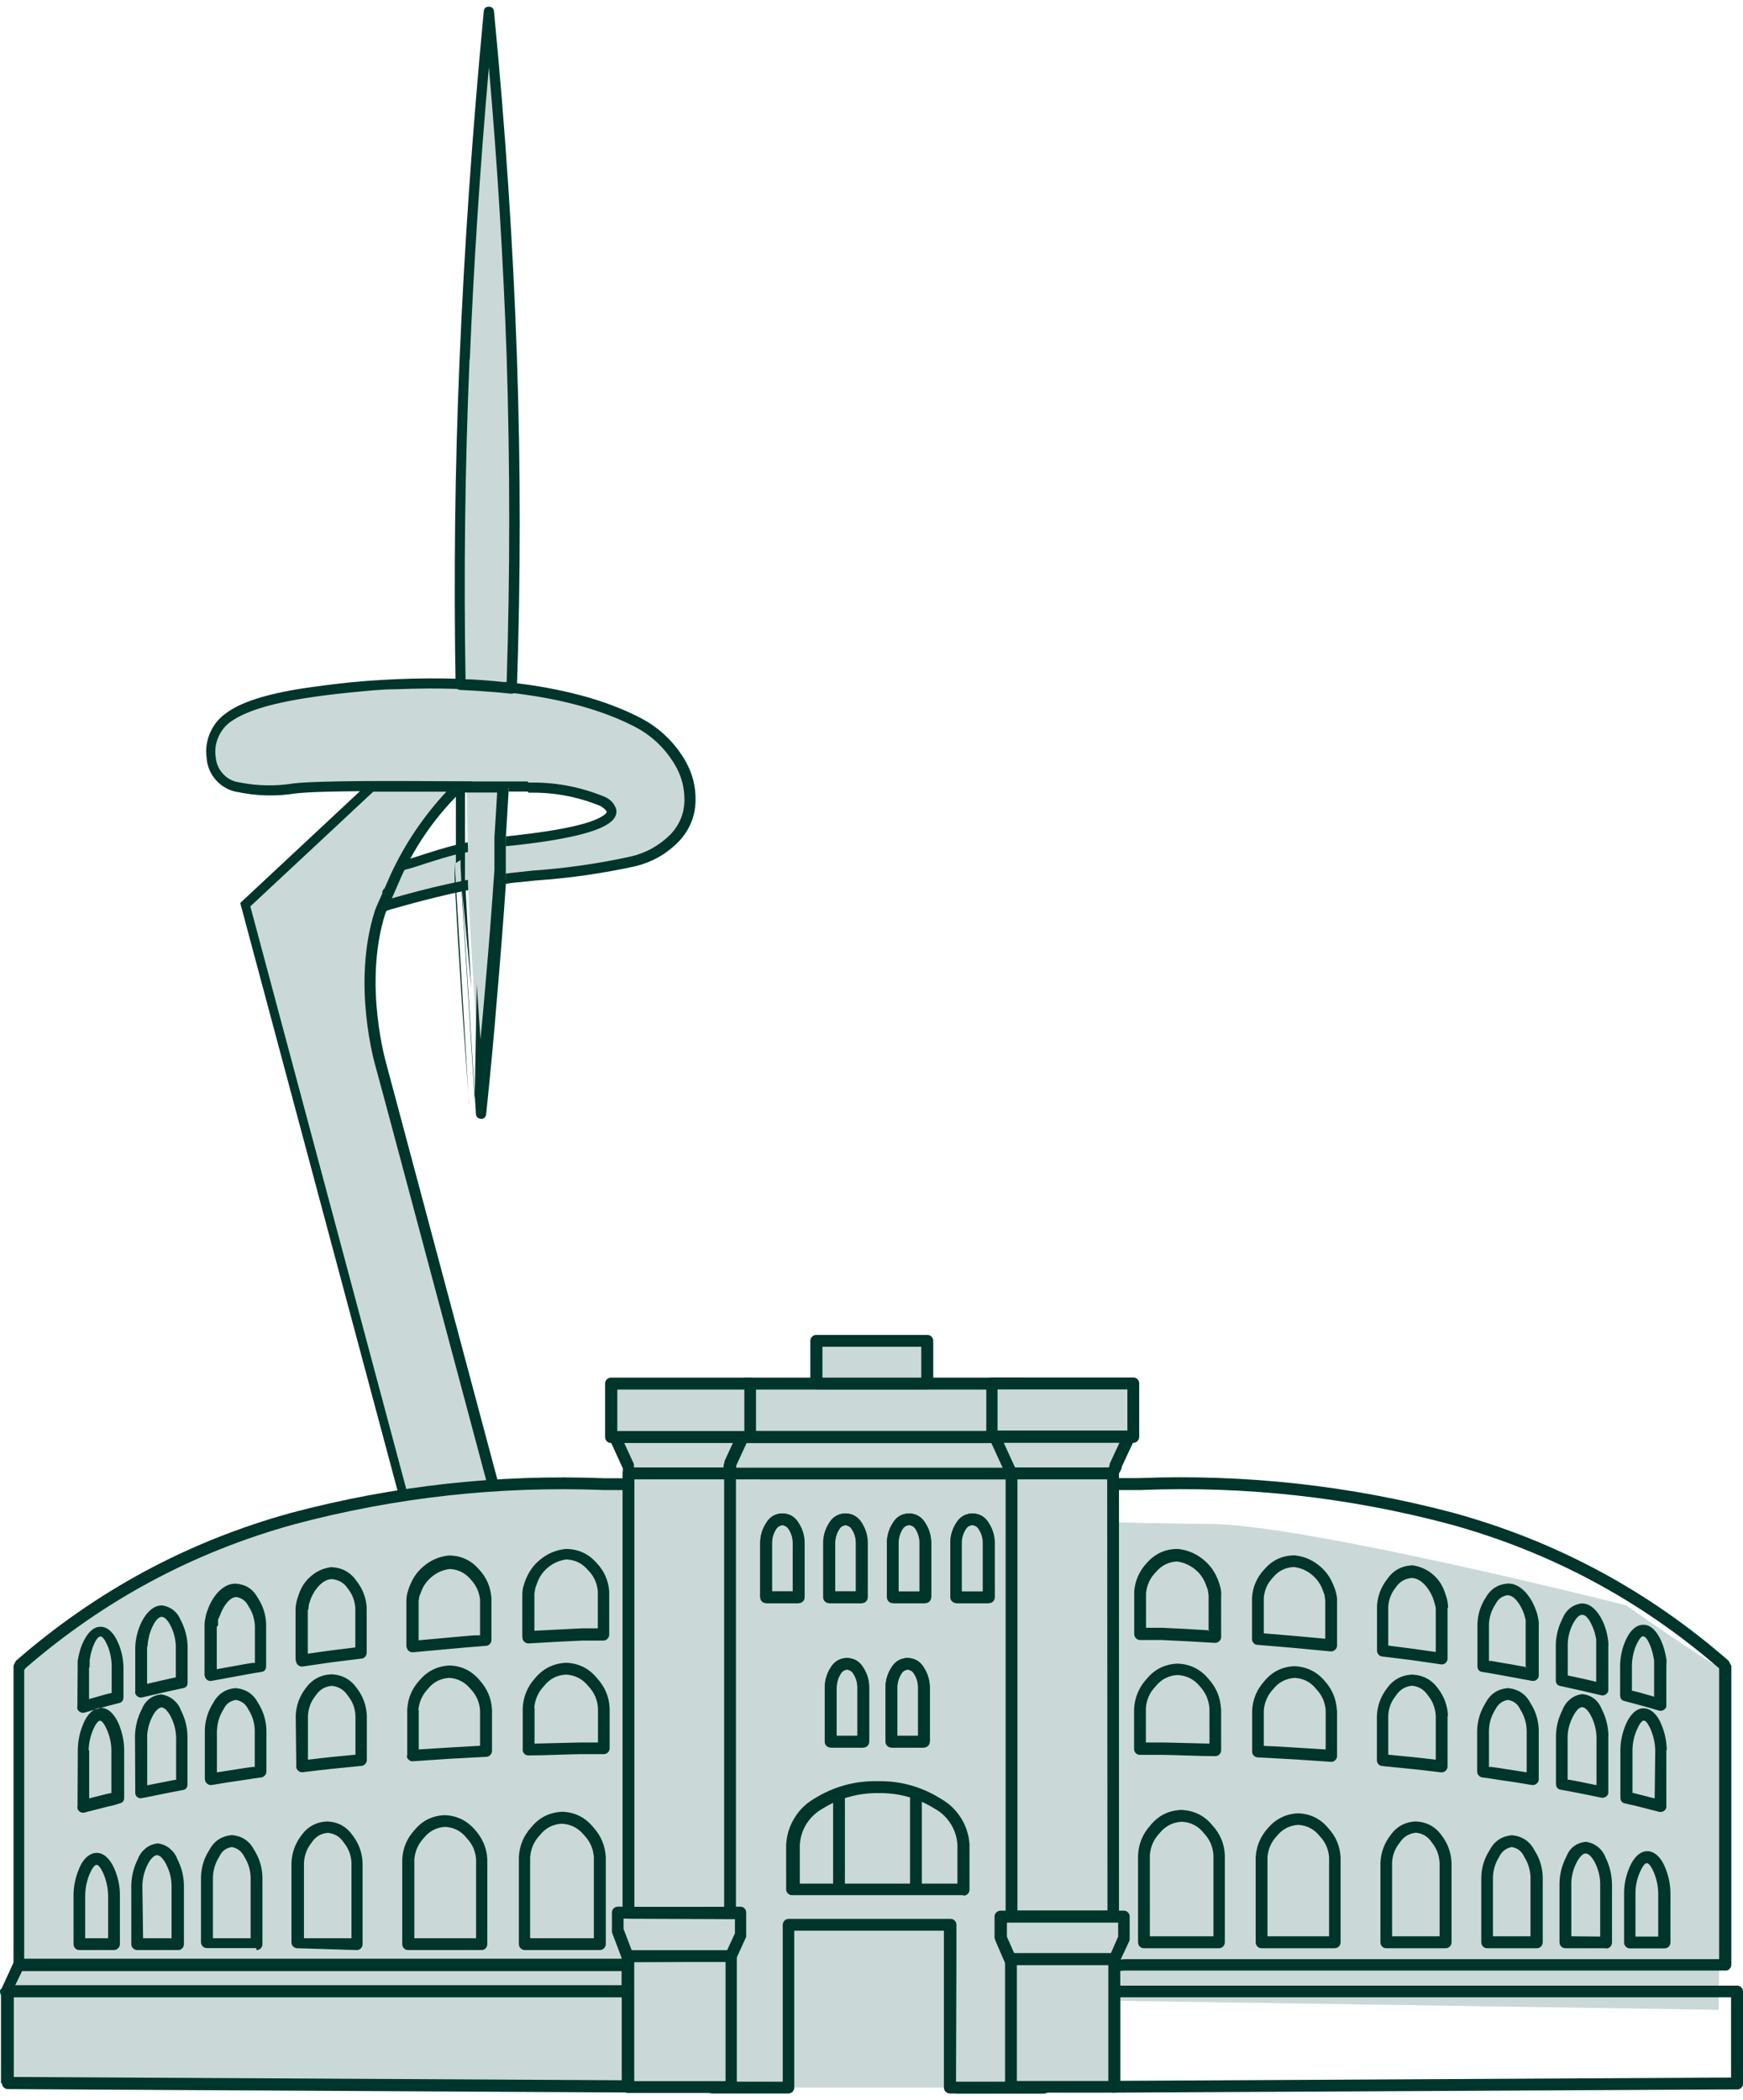 <?xml version="1.0" encoding="UTF-8"?>
<svg id="Capa_2" data-name="Capa 2" xmlns="http://www.w3.org/2000/svg" viewBox="0 0 122.54 147.57">
  <defs>
    <style>
      .cls-1, .cls-2, .cls-3, .cls-4, .cls-5 {
        stroke-width: 0px;
      }

      .cls-1, .cls-3 {
        fill-rule: evenodd;
      }

      .cls-1, .cls-5 {
        fill: #00352b;
      }

      .cls-2 {
        fill: none;
      }

      .cls-3, .cls-4 {
        fill: #cad9d7;
      }
    </style>
  </defs>
  <g id="text_i_icones" data-name="text i icones">
    <g>
      <path class="cls-3" d="M37.16,55.36c-3.44-.06-14.11-.21-16.46.08-2.82.33-5.7.16-5.87-2.15-.17-2.31,1.13-3.73,6.71-4.57,6.85-1.04,16.88-1.18,23.12,1.99,4.63,2.34,5.76,8.25-.14,9.87-2.85.59-5.72.99-8.62,1.18-2.92.4-5.79,1.02-8.61,1.87-.58.18-1.17.33-1.77.44l.76-2.73c2.09-.34,3.79-1.07,5.82-1.59,1.31-.3,2.63-.51,3.97-.63,11.41-1.22,6.45-3.65,1.08-3.74"/>
      <path class="cls-1" d="M37.1,55.63h.06-4.28c-4.49-.05-10.4-.07-12.08.13-1.36.22-2.71.19-4.06-.09-.29-.04-.57-.13-.83-.27-.26-.14-.49-.32-.69-.53-.2-.22-.36-.46-.48-.73-.12-.27-.19-.55-.21-.85-.09-.61-.01-1.2.23-1.76.24-.57.61-1.03,1.11-1.39,1.05-.79,2.82-1.37,5.67-1.8.99-.14,1.99-.27,3.07-.38,1.08-.11,2.18-.18,3.33-.23,5.85-.25,12.34.33,16.88,2.62,1.38.67,2.48,1.67,3.28,2.98.56.92.83,1.91.8,2.98-.03,1.07-.41,1.99-1.13,2.78-.87.91-1.92,1.51-3.15,1.8-2.29.5-4.61.83-6.95.99l-1.67.17c-1.51.2-2.9.45-4.28.76-1.38.31-2.76.68-4.24,1.1-.38.14-.77.24-1.17.31-.22,0-.44.08-.62.13-.22.06-.37-.02-.45-.23v-.18l.76-2.73.29-.26c1.19-.22,2.37-.52,3.51-.91.72-.23,1.46-.46,2.24-.66,1.33-.31,2.67-.52,4.02-.65,3.58-.39,5.51-.87,6.29-1.37.23-.14.32-.25.3-.32-.02-.07-.19-.26-.47-.41-1.61-.65-3.28-.96-5.01-.92M37.16,55c1.85-.04,3.62.29,5.33.99.41.17.69.46.83.88.08.38-.1.75-.63,1.07-.86.55-2.89,1.08-6.6,1.48-1.29.11-2.57.31-3.84.6h-.06c-.77.19-1.5.42-2.22.65-1.11.38-2.24.68-3.4.9l-.55,1.94h.06c.36-.06.71-.15,1.05-.27h.06c1.47-.43,2.86-.8,4.28-1.11,1.42-.32,2.82-.57,4.36-.77l1.67-.18c2.31-.16,4.6-.49,6.87-.99,1.09-.26,2.02-.79,2.81-1.59.6-.66.92-1.43.94-2.33.01-.93-.22-1.78-.7-2.57-.73-1.2-1.72-2.11-2.98-2.72-4.43-2.23-10.79-2.78-16.55-2.54-1.12,0-2.22.13-3.28.23s-2.06.23-3.04.38c-2.73.42-4.39.99-5.35,1.67-.4.29-.69.66-.88,1.11-.19.45-.25.92-.17,1.41.04.45.22.84.53,1.17.31.33.7.52,1.15.58,1.26.25,2.52.27,3.78.07,1.71-.21,7.66-.19,12.18-.14h4.28"/>
      <path class="cls-3" d="M7.87,144.73h22.44s6.95-2.81,10.33-5.12c3.18-2.17,2.21-4.88,1.23-8.38-.92-3.25-15.07-56.28-15.07-56.28,0,0-1.71-5.71-.08-10.82l1.15-2.64c1.07-2.35,2.53-4.41,4.4-6.19-2.36-.05-4.63,0-6.12,0l-8.93,8.29,15.38,57.44c.35.93.58,1.89.68,2.88.1.99.07,1.97-.09,2.95-.16.98-.44,1.92-.85,2.83s-.93,1.74-1.55,2.51c-3.23,4.27-10.86,8.37-22.95,12.56M27.23,62.85l.12-.25-.12.25Z"/>
      <path class="cls-5" d="M30.32,145.08H5.76l1.99-.69c12.22-4.23,19.68-8.31,22.83-12.44.6-.75,1.1-1.56,1.49-2.43.39-.88.67-1.79.82-2.73.15-.95.19-1.9.09-2.85-.09-.96-.31-1.88-.64-2.78l-15.45-57.7,9.15-8.54h7.17l-.68.6c-1.82,1.75-3.26,3.78-4.31,6.08-.43.99-1.09,2.49-1.13,2.6-1.58,4.97.07,10.56.08,10.6.15.55,14.17,53.08,15.07,56.29l.14.5c.92,3.25,1.73,6.06-1.51,8.27-3.24,2.21-10.12,5.03-10.39,5.15l-.17.07ZM9.93,144.37h20.27c3.53-1.42,6.94-3.1,10.21-5.05,2.81-1.92,2.14-4.25,1.22-7.49l-.14-.5c-.9-3.22-14.89-55.76-15.06-56.28-.07-.23-1.72-5.87-.08-11.03,0,0,0-.06.55-1.28h-.05l.12-.27h.05l.5-1.13c.99-2.1,2.28-4,3.86-5.7h-5.14l-8.64,8.06,15.32,57.23c.35.95.58,1.94.68,2.95.1,1.01.07,2.02-.1,3.03s-.45,1.97-.87,2.9c-.41.93-.94,1.79-1.58,2.59-3.04,3.98-9.93,7.95-21.18,12"/>
      <path class="cls-3" d="M32.37,48.08c-.25-15.8.42-31.56,1.99-47.29,1.58,15.82,2.12,31.67,1.62,47.56-1.4-.15-2.79-.24-3.59-.27"/>
      <path class="cls-1" d="M32.03,48.13c-.13-7.57-.05-15.09.28-22.86.33-7.77.88-15.82,1.7-24.47.02-.23.15-.34.39-.33.2.02.31.13.33.34.81,8.37,1.34,16.39,1.61,24.26.27,7.87.26,15.58,0,23.33,0,.1-.04.18-.11.25-.07.07-.16.1-.26.1h-.08l-.58-.06-.57-.05c-.99-.08-1.82-.13-2.37-.15-.11,0-.2-.04-.27-.12-.07-.08-.1-.17-.09-.28l.02.04ZM33.01,25.25c-.32,7.65-.41,15.05-.28,22.49.56,0,1.28.07,2.06.13l.58.06h.25c.24-7.59.24-15.17,0-22.86-.23-6.63-.64-13.38-1.25-20.35-.63,7.18-1.07,13.96-1.34,20.54"/>
      <path class="cls-3" d="M33.89,77.9c-.42-5.51-.75-10.72-.99-15.78v-2.5c-.06-1.2-.05-3.08-.1-4.27h2.98c-.06,1.05-.16,2.75-.23,3.83v2.63c-.36,5.21-.81,10.55-1.38,16.08l-.28.02Z"/>
      <path class="cls-1" d="M32.98,77.58c-.2-2.73-.4-5.42-.57-8.06-.17-2.64-.32-5.18-.45-7.72v-.77.12-.56l1.01,16.99ZM32.38,61.45l.99,15.83.15-8.1c.08,1.27.17,2.55.26,3.87.13-1.33.25-2.65.36-3.98.24-2.69.44-5.33.62-7.95v-.24.27-2.31c.06-.93.14-2.21.19-3.14h-2.26v6.05c.13,2.51.28,5.08.45,7.72M32.38,61.05v.44-.44ZM32.38,60.72v.06-.06ZM32.38,60.44v.52l1.08,17.33c.02.2.13.31.33.34.23.01.36-.1.39-.33.29-2.8.55-5.52.76-8.16.23-2.66.44-5.3.62-7.95v-3.35c.06-1.05.16-2.52.21-3.5,0-.23-.12-.35-.35-.36h-3.03c-.1,0-.18.04-.25.11-.07.07-.1.16-.09.26v5.3l.34-.21ZM32.38,60.32v.12-.12ZM35.04,59.72v-.54.54Z"/>
      <polygon class="cls-3" points="57.36 97.24 52.38 97.24 52.38 100.68 52.38 100.79 52.33 100.88 52.26 100.99 71.96 100.99 71.96 97.24 67.18 97.24 57.36 97.24"/>
      <path class="cls-1" d="M57.34,97.66h-4.57v2.91h18.75v-2.91h-14.19ZM52.37,96.82h19.59c.12,0,.21.04.29.12.08.08.12.18.12.3v3.74c0,.12-.04.21-.12.3-.08.08-.18.12-.29.12h-19.72l-.22-.06c-.1-.06-.16-.15-.18-.26-.02-.11,0-.22.05-.31l.06-.09v-3.43c0-.12.04-.21.12-.3.08-.08.18-.12.29-.12"/>
      <path class="cls-3" d="M120.82,141.24s.42-24.15,0-24.15-6.49-4.27-6.49-4.27c0,0-22.62-5.72-29.35-5.72s-44.36-1.21-44.36-1.21c0,0-21.44,2.55-24.35,3.98-2.91,1.42-10.14,4.32-10.14,4.32l-4.21,2.86-.36,22.41,119.25,1.79Z"/>
      <path class="cls-3" d="M1.33,138.14v-21.08c11.62-10.15,25.81-13.12,41.17-12.75h3.43v33.49l-.38.45-1.99-.17H1.33v.06ZM42.21,136.56v-6.12c0-.35-.07-.69-.2-1.02-.13-.33-.33-.61-.57-.86-.25-.25-.54-.44-.86-.58s-.66-.2-1.01-.2-.69.07-1.01.2-.61.33-.86.58c-.25.25-.44.54-.57.86-.13.33-.2.66-.2,1.02v6.12h5.3ZM33.93,136.56v-5.96c0-.34-.07-.67-.2-.99-.13-.32-.32-.6-.56-.84-.24-.24-.52-.43-.84-.56-.32-.13-.65-.2-.99-.2s-.67.07-.99.2c-.32.13-.6.32-.84.56-.24.24-.43.52-.56.84-.13.32-.2.65-.2.99v5.96h5.16ZM25.16,136.56v-5.64c0-1.06-.93-2.52-2.08-2.52s-2.08,1.46-2.08,2.52v5.58l4.17.06ZM18.08,136.56v-4.64c0-1.05-.78-2.52-1.75-2.52s-1.74,1.47-1.74,2.52v4.58l3.48.06ZM12.56,136.56v-4.14c0-1.06-.65-2.52-1.43-2.52s-1.44,1.46-1.44,2.52v4.14h2.87ZM8.04,136.56v-3.47c0-1.06-.55-2.52-1.21-2.52s-1.21,1.46-1.21,2.52v3.47h2.42ZM5.86,119.87l2.42-.67v-2.06c0-1.06-.54-2.51-1.21-2.49-.68.02-1.21,1.5-1.21,2.56v2.65ZM9.93,118.8c.88-.21,1.85-.43,2.87-.65v-2.51c0-1.06-.65-2.51-1.43-2.48-.78.03-1.44,1.5-1.44,2.56v3.08ZM14.84,117.74c1.09-.21,2.25-.41,3.48-.63v-2.92c0-1.06-.78-2.5-1.75-2.47-.96.03-1.74,1.51-1.74,2.57v3.45ZM21.24,116.66c1.32-.19,2.71-.38,4.17-.55v-3.11c0-1.06-.93-2.5-2.08-2.47-1.15.03-2.08,1.53-2.08,2.59v3.54ZM29.02,115.67c1.65-.17,3.37-.32,5.16-.46v-2.89c-.02-.34-.1-.66-.24-.97-.14-.31-.32-.58-.56-.82-.24-.24-.51-.43-.82-.57s-.63-.22-.97-.25c-.34.05-.67.15-.97.3-.31.16-.58.36-.81.61-.24.25-.42.54-.56.85-.14.32-.22.65-.24.99v3.2ZM37.16,115.01c1.71-.11,3.46-.2,5.3-.27v-2.82c-.02-.35-.1-.68-.25-.99-.14-.32-.33-.6-.58-.84-.24-.25-.52-.44-.84-.59-.31-.15-.64-.23-.99-.26-.35.05-.68.15-.99.32-.31.16-.59.37-.83.63-.24.26-.43.55-.57.87-.14.32-.23.66-.25,1.01v2.94ZM5.86,126.94c.72-.19,1.53-.39,2.42-.6v-3.37c0-1.05-.54-2.52-1.21-2.52s-1.21,1.47-1.21,2.52v3.97ZM9.93,125.94l2.87-.56v-3.37c0-1.06-.65-2.52-1.43-2.52s-1.44,1.46-1.44,2.52v3.93ZM14.84,125.03c1.09-.18,2.25-.36,3.48-.52v-2.93c0-1.06-.78-2.52-1.75-2.52s-1.74,1.46-1.74,2.52v3.45ZM21.24,124.13c1.32-.16,2.71-.31,4.17-.44v-3.11c0-1.06-.93-2.52-2.08-2.52s-2.08,1.46-2.08,2.52v3.55ZM29.02,123.4c1.65-.12,3.37-.22,5.16-.31v-2.89c0-.34-.07-.67-.2-.99-.13-.32-.32-.6-.56-.84-.24-.24-.52-.43-.84-.56-.32-.13-.65-.2-.99-.2s-.67.07-.99.2c-.32.13-.6.32-.84.56-.24.24-.43.52-.56.84-.13.32-.2.65-.2.99v3.2ZM37.16,122.97c1.71-.05,3.46-.09,5.3-.11v-2.82c0-.35-.07-.69-.2-1.02-.13-.33-.33-.61-.57-.86-.25-.25-.54-.44-.86-.58-.33-.14-.66-.2-1.02-.2-.35,0-.69.07-1.02.2-.33.14-.61.33-.86.58-.25.25-.44.54-.57.86-.13.33-.2.67-.2,1.02v2.93Z"/>
      <path class="cls-1" d="M.95,138.12v-21.06l.16-.33c5.66-4.93,12.1-8.4,19.33-10.4,7.23-1.92,14.58-2.73,22.05-2.44h3.44c.12,0,.21.04.29.12.08.08.12.18.12.3v33.48l-.13.31-.35.41-.36.15-1.99-.17H1.33c-.12,0-.21-.04-.29-.12-.08-.08-.12-.18-.12-.3M1.7,117.38v20.3h41.9l1.77.15.14-.16v-32.95h-3.03c-7.4-.29-14.68.51-21.84,2.42-7.04,1.95-13.33,5.32-18.86,10.11M42.16,137.05c.12,0,.22-.04.3-.12.08-.08.13-.18.13-.3v-6.12c-.05-.8-.34-1.5-.88-2.09-.56-.69-1.29-1.06-2.18-1.09-.89.04-1.62.4-2.18,1.09-.54.59-.83,1.29-.87,2.09v6.12c0,.12.04.22.13.3.08.08.18.12.3.12h5.27ZM37.29,136.22h4.46v-5.7c-.04-.59-.27-1.11-.68-1.54-.4-.5-.92-.77-1.56-.81-.64.03-1.16.3-1.56.81-.41.43-.63.95-.68,1.54v5.7ZM33.85,137.05c.12,0,.21-.04.29-.12.08-.08.12-.18.12-.3v-5.96c-.04-.78-.33-1.47-.85-2.05-.56-.66-1.28-1.02-2.14-1.05-.87.03-1.58.38-2.13,1.05-.53.58-.82,1.26-.86,2.05v5.96c0,.12.04.21.12.3.08.08.18.12.29.12h5.16ZM29.14,136.22h4.33v-5.55c-.04-.58-.26-1.07-.66-1.49-.38-.49-.89-.75-1.51-.79-.62.04-1.12.3-1.51.79-.39.42-.61.92-.66,1.49v5.55ZM25.08,137.05c.12,0,.21-.04.29-.12.08-.08.12-.18.12-.3v-5.72c-.03-.71-.26-1.35-.69-1.91-.44-.63-1.04-.96-1.81-.99-.76.04-1.37.37-1.81.99-.43.57-.66,1.21-.69,1.92v5.58c0,.12.04.21.12.3.08.08.18.12.29.12l4.17.13ZM21.37,136.22h3.34v-5.3c-.02-.53-.2-1-.53-1.41-.27-.42-.65-.65-1.14-.7-.49.05-.87.28-1.14.7-.33.41-.5.88-.53,1.41v5.3ZM18.04,137.05c.12,0,.21-.04.29-.12.08-.08.12-.18.12-.3v-4.72c-.02-.68-.21-1.3-.57-1.88-.34-.65-.86-1-1.59-1.06-.72.07-1.25.42-1.58,1.06-.37.57-.56,1.2-.58,1.88v4.58c0,.12.04.21.12.3.08.08.18.12.29.12h3.48v.14ZM14.97,136.22h2.65v-4.3c-.02-.52-.17-1-.45-1.44-.18-.37-.48-.6-.88-.67-.41.07-.7.29-.87.67-.28.44-.43.92-.45,1.44v4.3ZM12.52,137.05c.12,0,.21-.04.29-.12.08-.08.12-.18.12-.3v-4.14c-.01-.65-.17-1.27-.47-1.85-.11-.3-.29-.54-.54-.74-.25-.2-.53-.31-.84-.35-.31.04-.6.15-.84.35-.25.2-.43.44-.54.74-.3.58-.45,1.2-.47,1.85v4.14c0,.12.04.22.13.3.08.08.18.12.3.12h2.86,0ZM10.07,136.22h1.99v-3.73c-.01-.52-.14-1.01-.38-1.47-.19-.37-.43-.64-.64-.64s-.46.27-.65.64c-.24.46-.36.95-.38,1.47l.05,3.73ZM8,137.05c.12,0,.22-.04.3-.12.08-.08.13-.18.13-.3v-3.47c0-.63-.14-1.24-.39-1.83-.29-.65-.71-1.11-1.24-1.11s-.99.47-1.24,1.11c-.25.58-.38,1.19-.39,1.83v3.47c0,.12.04.21.12.3.08.08.18.12.29.12h2.42,0ZM6.01,136.22h1.59v-3.05c-.02-.52-.12-1.01-.33-1.49-.16-.36-.33-.62-.48-.62-.14,0-.32.26-.48.62-.2.48-.31.97-.32,1.49v3.05ZM5.43,119.95v.12c.03.11.1.19.2.25.1.06.21.07.32.04.49-.15,1.04-.3,1.68-.48l.36-.09.34-.09c.23-.04.35-.18.35-.42v-2.14c-.02-.61-.15-1.19-.4-1.74-.27-.61-.68-1.05-1.17-1.07h-.07c-.68,0-1.23.9-1.47,1.87-.05.18-.08.36-.11.53,0,.17,0,.34,0,.52l-.02,2.7ZM6.26,117.3v2.11l1.16-.33.37-.09h.06v-1.98c-.02-.49-.12-.97-.32-1.42-.15-.33-.32-.58-.46-.58-.26,0-.53.6-.69,1.23l-.08.45v.42l-.05.19ZM9.5,118.88v.1c.03.11.09.2.19.26.1.06.2.08.31.05l1.38-.32,1.45-.32c.25-.03.37-.17.36-.42v-2.59c-.03-.62-.19-1.21-.48-1.77-.24-.58-.67-.93-1.28-1.04h-.08c-.76,0-1.39.9-1.67,1.87-.05.18-.09.35-.12.54-.03.17-.05.35-.05.53v3.12h0ZM10.34,115.79v2.55l.86-.2,1.16-.26v-2.25c-.03-.49-.15-.96-.38-1.4-.18-.34-.39-.58-.6-.6-.35,0-.69.63-.88,1.27l-.09.44-.05.41-.03.03ZM14.4,117.78v.02c.02.11.08.2.17.27.1.06.2.08.31.06l2.45-.45.5-.09.5-.08c.25-.02.38-.16.38-.42v-2.99c-.03-.66-.23-1.26-.59-1.81-.33-.61-.85-.94-1.54-.99h-.05c-.87,0-1.61.9-1.94,1.87-.07.17-.12.35-.15.54-.04.18-.06.36-.06.55v3.53ZM15.24,114.33v2.98l1.99-.36.51-.08h.18v-2.62c-.03-.5-.18-.96-.46-1.38-.17-.35-.45-.56-.83-.63-.49,0-.93.64-1.17,1.3l-.13.28v.4l-.08.11ZM20.81,116.7v.06c.02.11.07.21.17.28.09.07.2.1.31.08l1.99-.29,2.11-.26c.11,0,.2-.05.28-.13.07-.08.11-.18.11-.29v-3.17c-.04-.69-.28-1.31-.7-1.85-.42-.62-1.01-.95-1.76-.99h-.05c-.52.07-.98.27-1.38.61-.4.33-.69.75-.86,1.24-.07.19-.13.38-.18.56-.04.18-.07.37-.07.56v3.58l.04.02ZM21.64,113.16v3.06l1.56-.22,1.78-.22v-2.78c-.04-.51-.21-.96-.53-1.36-.26-.39-.63-.61-1.1-.66-.64,0-1.2.66-1.49,1.35l-.14.42-.05.38-.03.03ZM28.59,115.75c.01.11.06.21.15.28.09.07.19.1.31.09l3.62-.33.74-.06.73-.06c.12,0,.21-.04.29-.12.08-.08.12-.18.12-.3v-2.95c-.06-.76-.34-1.43-.86-1.99-.55-.64-1.24-.97-2.07-.99h-.07c-.59.06-1.13.27-1.61.63-.48.36-.84.81-1.07,1.36-.09.19-.16.39-.22.6-.05.2-.08.39-.08.6v3.24h0ZM29.43,112.55v2.73l3.2-.29.74-.06h.38v-2.5c-.06-.55-.28-1.03-.66-1.43-.38-.45-.87-.7-1.46-.73-.44.05-.84.21-1.19.48-.35.27-.62.6-.79,1.01l-.17.44-.06.39v-.04ZM36.73,115.1c0,.12.05.21.14.29.09.08.19.11.3.11,1.23-.08,2.47-.14,3.74-.2h1.5c.12,0,.22-.04.3-.13.08-.08.12-.18.12-.3v-3.03c-.06-.77-.35-1.43-.88-1.99-.56-.64-1.26-.97-2.11-.99h-.07c-.6.06-1.15.27-1.64.63-.49.36-.86.81-1.1,1.36-.09.19-.16.39-.22.6-.06.2-.09.41-.09.62v2.98l.02.06ZM37.57,112.12v2.49l3.31-.17h1.15v-2.6c-.05-.57-.27-1.07-.68-1.48-.39-.47-.89-.73-1.5-.76h-.05c-.44.06-.84.23-1.2.5-.35.27-.62.62-.79,1.03l-.17.46-.07.4v.13ZM5.44,126.97v.11c.03.11.09.2.19.26s.21.07.32.04l1.65-.42.36-.08.42-.13c.23-.04.35-.18.35-.42v-3.36c-.01-.63-.14-1.24-.39-1.83-.28-.64-.71-1.11-1.24-1.11s-.99.48-1.24,1.11c-.25.58-.38,1.19-.39,1.83l-.02,4ZM6.27,122.99v3.4l1.14-.29.37-.08h.05v-2.98c0-.52-.11-1.01-.32-1.49-.16-.36-.33-.62-.48-.62-.14,0-.32.26-.48.62-.2.48-.31.97-.32,1.49l.03-.05ZM9.51,125.97v.09c.02.11.08.2.17.26s.2.08.31.05l1.99-.4.42-.08.4-.08c.25-.02.38-.15.38-.41v-3.37c-.01-.65-.17-1.27-.47-1.85-.11-.3-.29-.54-.54-.74-.25-.2-.53-.31-.84-.36-.67.08-1.12.44-1.37,1.06-.3.58-.45,1.2-.47,1.86l.02,3.95ZM10.35,122.05v3.42l1.52-.3.42-.08h.09v-2.98c-.01-.52-.14-1.01-.38-1.47-.19-.37-.43-.64-.64-.64s-.45.26-.64.62c-.24.46-.36.95-.38,1.47v-.04ZM14.41,125.03v.07c.02.11.08.2.17.27.09.07.2.09.31.08.76-.13,1.58-.26,2.44-.38l.51-.08.49-.07c.11,0,.2-.05.28-.13.08-.08.12-.17.12-.28v-2.93c-.02-.68-.22-1.31-.58-1.89-.34-.64-.87-.99-1.59-1.05-.72.06-1.24.42-1.58,1.05-.36.58-.56,1.21-.58,1.89v3.45ZM15.25,121.58v2.98l1.99-.31.51-.07h.16v-2.6c-.02-.52-.17-1-.45-1.44-.18-.38-.47-.6-.88-.67-.41.07-.7.29-.87.67-.28.44-.43.92-.45,1.44h0ZM20.82,124.13v.05c.02.11.07.21.16.28.09.07.19.1.31.09.68-.09,1.36-.16,1.99-.23l2.1-.21c.11,0,.21-.05.29-.13.08-.08.12-.18.12-.29v-3.11c-.03-.71-.26-1.35-.69-1.92-.44-.63-1.04-.96-1.81-.99-.76.04-1.37.37-1.81.99-.43.57-.66,1.21-.69,1.92l.04,3.55ZM21.65,120.59v3.08l1.57-.18,1.77-.17v-2.73c-.02-.53-.2-1-.53-1.41-.27-.42-.65-.65-1.14-.7-.49.05-.87.28-1.14.7-.33.41-.5.88-.53,1.41h0ZM28.6,123.4c0,.11.05.21.14.28.08.08.18.11.3.1l2.52-.17,2.6-.14c.12,0,.22-.04.3-.12s.13-.18.13-.3v-2.89c-.04-.78-.33-1.47-.85-2.05-.55-.67-1.26-1.03-2.13-1.06-.87.04-1.58.4-2.13,1.06-.53.58-.81,1.26-.85,2.05v3.23ZM29.44,120.2v2.75l2.07-.13,2.24-.13v-2.49c-.04-.57-.26-1.07-.66-1.49-.39-.48-.89-.75-1.51-.79-.62.04-1.12.3-1.51.79-.39.42-.61.92-.66,1.49h0ZM36.74,122.97c0,.11.05.21.13.29.08.08.18.11.3.11,1.2,0,2.42-.07,3.67-.09h1.61c.12,0,.21-.04.29-.12.08-.08.12-.18.12-.3v-2.82c-.04-.8-.34-1.5-.88-2.09-.56-.69-1.29-1.06-2.18-1.09-.89.04-1.61.4-2.18,1.08-.54.6-.83,1.3-.87,2.1v2.93ZM37.58,120.04v2.5l3.26-.08h1.2v-2.42c-.04-.59-.27-1.11-.68-1.54-.4-.5-.92-.77-1.56-.81-.64.03-1.16.3-1.56.81-.41.43-.63.95-.68,1.54h0Z"/>
      <path class="cls-1" d="M120.86,137.68v-20.43c-5.53-4.79-11.82-8.16-18.86-10.11-7.16-1.91-14.44-2.72-21.84-2.42h-2.98v32.96l.14.16,1.77-.15h41.86-.09ZM121.72,117.06v21.01c0,.12-.04.21-.12.3s-.18.12-.29.12h-42.26l-1.99.17-.36-.15-.35-.42-.13-.3v-33.49c0-.12.04-.21.12-.3.08-.08.18-.12.29-.12h3.44c7.49-.29,14.85.52,22.1,2.44,7.24,1.99,13.7,5.46,19.36,10.4l.18.34ZM116.96,136.93h-2.37c-.12,0-.21-.04-.29-.12-.08-.08-.12-.18-.12-.3v-3.47c0-.63.14-1.24.39-1.83.28-.64.71-1.11,1.24-1.11s.99.48,1.24,1.11c.25.58.38,1.19.39,1.83v3.47c0,.12-.04.21-.12.3-.08.08-.18.12-.29.12M114.98,136.1v-3.05c0-.52.11-1.02.32-1.49.16-.36.33-.62.48-.62.14,0,.32.26.48.62.2.48.31.97.32,1.49v3.05h-1.59ZM112.91,136.92h-2.86c-.12,0-.21-.04-.29-.12-.08-.08-.12-.18-.12-.3v-4.14c.01-.66.17-1.27.47-1.86.25-.63.7-.98,1.37-1.06.32.04.6.16.85.35.25.2.43.44.54.74.29.58.44,1.2.46,1.85v4.14c0,.12-.04.21-.12.3-.08.08-.18.12-.29.12M110.47,136.08v-3.73c.01-.52.14-1.01.38-1.47.19-.36.42-.62.63-.62s.46.27.65.64c.23.46.36.95.37,1.47v3.73l-2.02-.02ZM108.03,136.92h-3.48c-.12,0-.21-.04-.29-.12-.08-.08-.12-.18-.12-.3v-4.58c.02-.68.21-1.3.58-1.88.33-.64.86-1,1.58-1.06.72.07,1.25.42,1.58,1.06.37.57.56,1.2.58,1.88v4.58c0,.12-.04.21-.12.3-.08.08-.18.12-.29.12M104.96,136.08v-4.16c.02-.52.17-1,.45-1.44.18-.37.47-.59.87-.67.41.07.7.29.87.67.28.44.43.92.45,1.44v4.16h-2.64ZM101.59,136.92h-4.13c-.12,0-.21-.04-.29-.12-.08-.08-.12-.18-.12-.3v-5.58c.03-.71.26-1.35.69-1.92.44-.63,1.04-.96,1.81-.99.76.04,1.37.37,1.81.99.43.57.66,1.21.69,1.92v5.58c0,.12-.04.21-.12.3-.08.08-.18.12-.29.12h-.04ZM97.87,136.08v-5.16c.02-.53.2-1,.53-1.41.27-.42.65-.65,1.14-.71.49.05.87.29,1.14.71.33.41.5.88.53,1.41v5.16h-3.34ZM93.81,136.92h-5.12c-.12,0-.21-.04-.29-.12-.08-.08-.12-.18-.12-.3v-5.96c.04-.78.33-1.47.85-2.05.56-.66,1.27-1.01,2.13-1.05.87.03,1.58.38,2.13,1.05.53.58.82,1.26.86,2.05v5.96c0,.12-.04.21-.12.3-.08.08-.18.12-.29.12h-.03ZM89.11,136.08v-5.55c.04-.57.26-1.07.65-1.49.39-.48.89-.75,1.51-.79.62.04,1.12.3,1.51.79.4.42.62.92.66,1.49v5.55h-4.32ZM85.71,136.92h-5.29c-.12,0-.21-.04-.29-.12-.08-.08-.12-.18-.12-.3v-6.12c.04-.8.33-1.5.87-2.1.57-.69,1.29-1.05,2.18-1.08.89.04,1.62.4,2.18,1.09.54.59.84,1.29.87,2.09v6.12c0,.12-.04.21-.12.3-.08.08-.18.12-.29.12M80.84,136.08v-5.7c.04-.59.27-1.11.68-1.54.4-.5.92-.77,1.56-.81.64.03,1.16.3,1.56.81.41.43.63.95.67,1.54v5.7h-4.46ZM116.32,119.25l-1.16-.33-.37-.09h-.06v-1.83c.02-.49.12-.97.32-1.42.16-.33.32-.58.46-.58.26,0,.53.6.69,1.23l.09.45v2.56h.04ZM117.15,117.15v2.78c-.03.11-.1.2-.2.25-.1.06-.21.07-.32.04-.49-.15-1.04-.31-1.68-.47l-.36-.1-.34-.09c-.23-.04-.35-.18-.35-.42v-2.15c.02-.6.15-1.18.4-1.73.27-.61.68-1.04,1.17-1.07h.1c.68,0,1.23.9,1.47,1.87.05.18.08.36.11.53.03.17,0,.35,0,.52v.04ZM112.24,118.2l-.86-.2-1.16-.25v-2.25c.02-.5.15-.97.38-1.41.18-.33.39-.58.59-.6h.05c.36,0,.68.63.88,1.27l.1.44v2.99h.03ZM113.07,115.65v3.18c-.03.11-.09.2-.19.26-.1.06-.2.08-.32.05l-1.37-.32-1.45-.32c-.24-.03-.36-.17-.36-.42v-2.58c.03-.62.19-1.21.48-1.77.24-.58.67-.93,1.28-1.04h.1c.76,0,1.39.9,1.67,1.87.05.18.09.36.12.54.03.17.05.34.05.52v.04ZM107.34,117.17c-.64-.12-1.29-.24-1.99-.35l-.5-.09h-.17v-2.61c.03-.5.18-.96.46-1.38.17-.35.45-.56.83-.63.49,0,.93.64,1.17,1.3l.12.43v3.38l.07-.05ZM108.18,114.18v3.62c-.02.11-.08.2-.17.27-.1.06-.2.08-.31.06l-2.45-.45-.5-.09-.5-.08c-.25-.02-.38-.16-.38-.42v-2.99c.03-.66.22-1.27.58-1.82.34-.6.85-.93,1.54-.99h.05c.87,0,1.6.9,1.94,1.87.07.17.12.35.15.54.04.18.06.36.06.54v-.05ZM100.94,116.07v-3.04,3.04ZM101.77,113.01v3.6c-.02.11-.07.21-.16.28-.09.07-.19.1-.31.08l-1.99-.29-2.11-.26c-.11,0-.2-.05-.28-.13-.07-.08-.11-.18-.11-.29v-3.16c.05-.69.28-1.3.7-1.84.42-.62,1.01-.95,1.76-.99h.05c.52.08.98.28,1.38.61.4.33.69.75.86,1.24.07.19.13.38.18.56.04.18.06.36.07.55l-.05.04ZM100.94,113.01v3.09l-1.56-.22-1.78-.23v-2.73c.03-.51.21-.96.53-1.36.26-.39.63-.61,1.1-.66.64,0,1.2.66,1.49,1.35l.14.42.08.34ZM93.17,115.17l-2.07-.19-2.25-.19v-2.5c.05-.55.26-1.03.65-1.43.38-.46.86-.7,1.46-.73.44.05.84.21,1.19.48s.62.6.79,1.01l.17.44.06.4v2.76-.05ZM94,112.44v3.24c-.01.11-.06.21-.15.28-.09.07-.19.11-.3.1l-2.52-.24-2.62-.22c-.11,0-.21-.04-.28-.13-.08-.08-.11-.18-.11-.29v-2.89c.05-.76.34-1.43.86-1.99.55-.64,1.24-.97,2.07-.99h.07c.59.06,1.13.27,1.61.63.48.36.84.81,1.07,1.36.09.19.16.38.22.59.05.2.08.39.09.6v-.04ZM85.02,114.58c-1.06-.07-2.16-.13-3.31-.18h-1.14v-2.43c.06-.57.28-1.06.68-1.47.39-.47.89-.73,1.5-.76.44.06.84.23,1.2.5s.62.62.79,1.03l.17.46.06.4v2.53l.06-.09ZM85.85,112.08v2.98c0,.12-.05.21-.14.29-.09.08-.19.11-.3.11-1.23-.08-2.47-.14-3.74-.2h-1.51c-.12,0-.22-.04-.3-.13-.08-.08-.12-.18-.12-.3v-2.99c.06-.76.36-1.43.88-1.99.56-.64,1.27-.98,2.12-.99h.07c.6.06,1.15.27,1.64.63.49.36.86.81,1.1,1.36.09.19.16.39.22.6.06.2.09.4.09.61l-.02.03ZM116.32,126.39l-1.14-.29-.36-.09h-.05v-2.98c0-.52.11-1.02.32-1.49.16-.36.33-.62.48-.62.14,0,.32.26.48.62.2.48.31.97.32,1.49l-.04,3.36ZM117.15,123v4.04c-.03.11-.1.2-.2.25-.1.06-.21.07-.32.04l-1.65-.42-.36-.08-.35-.08c-.23-.04-.35-.18-.35-.42v-3.33c0-.63.14-1.24.39-1.83.28-.64.71-1.11,1.24-1.11s.99.48,1.24,1.11c.25.58.38,1.19.39,1.83h-.04ZM112.24,125.46l-1.52-.31-.42-.07h-.09v-2.98c0-.52.14-1.01.38-1.47.19-.37.42-.65.64-.65s.45.27.64.64c.23.46.36.95.37,1.47v3.37ZM113.07,122.04v3.98c-.02.11-.08.2-.18.26-.1.06-.2.08-.31.06-.64-.13-1.3-.27-1.99-.4l-.42-.08-.4-.07c-.25-.03-.37-.17-.38-.42v-3.37c.01-.65.17-1.27.47-1.85.11-.3.29-.54.54-.74.25-.2.53-.31.84-.35.67.08,1.12.44,1.37,1.06.3.58.45,1.2.47,1.86l-.02.06ZM107.34,124.56l-1.99-.31-.51-.07h-.16v-2.6c.02-.52.17-1,.45-1.44.18-.37.48-.6.88-.67.41.07.7.29.87.67.28.44.43.92.45,1.44v2.98ZM108.18,121.58v3.52c-.02.11-.08.2-.17.27-.09.07-.19.09-.31.08-.77-.13-1.59-.26-2.45-.38l-.51-.08-.49-.07c-.11,0-.21-.05-.28-.13-.08-.08-.12-.18-.12-.29v-2.92c.03-.68.22-1.3.58-1.88.34-.65.86-1,1.59-1.06.72.07,1.25.42,1.58,1.06.37.57.56,1.2.58,1.88h0ZM100.94,123.67l-1.58-.18-1.76-.17v-2.73c.02-.53.2-1,.53-1.41.27-.42.65-.66,1.14-.71.49.05.87.29,1.14.71.33.41.5.88.53,1.41v3.08ZM101.77,120.59v3.6c-.02.11-.07.21-.16.28-.09.07-.19.1-.31.09-.68-.09-1.36-.16-1.99-.23l-2.1-.21c-.11,0-.21-.04-.29-.12-.08-.08-.12-.18-.12-.29v-3.11c.03-.71.26-1.35.69-1.92.44-.63,1.04-.96,1.81-.99.76.04,1.37.37,1.81.99.43.57.66,1.21.69,1.92h-.04ZM93.17,122.95l-2.08-.13c-.72-.05-1.47-.09-2.24-.12v-2.5c.05-.57.27-1.07.66-1.49.39-.49.9-.75,1.52-.79.62.04,1.12.3,1.51.79.4.42.62.92.66,1.49v2.75ZM94,120.2v3.23c0,.12-.06.21-.14.29-.09.08-.19.11-.3.1l-2.52-.17-2.6-.14c-.11,0-.21-.04-.29-.12-.08-.08-.12-.18-.12-.29v-2.89c.04-.78.33-1.47.85-2.05.56-.68,1.27-1.03,2.14-1.06.87.04,1.58.4,2.13,1.06.52.58.8,1.27.84,2.05h0ZM85.02,122.54l-3.26-.08h-1.2v-2.41c.04-.59.27-1.1.68-1.53.4-.5.92-.77,1.56-.8.64.04,1.16.31,1.56.8.4.44.62.95.67,1.54v2.47ZM85.85,120.04v2.98c0,.11-.05.21-.13.29-.08.08-.18.11-.3.11-1.2,0-2.42-.07-3.68-.09h-1.6c-.12,0-.21-.04-.29-.12-.08-.08-.12-.18-.12-.3v-2.82c.05-.8.34-1.5.88-2.09.57-.69,1.29-1.05,2.18-1.08.89.03,1.62.4,2.18,1.08.54.6.83,1.29.87,2.1v-.06Z"/>
      <rect class="cls-4" x="52.67" y="105.42" width="16.87" height="41.3"/>
      <polygon class="cls-3" points="67.34 146.71 66.81 146.71 66.81 137.2 66.81 135.28 55.42 135.28 55.42 137.2 55.42 146.71 54.9 146.71 54.9 146.72 53.84 146.71 52.67 146.71 50.03 146.71 50.03 103.21 53.5 103.21 53.5 103.55 69.09 103.55 70.41 103.55 73.35 103.55 73.35 146.71 69.54 146.71 68.03 146.72 67.99 146.72 67.34 146.72 67.34 146.71"/>
      <path class="cls-1" d="M67.22,147.13h-.43c-.12,0-.22-.04-.3-.12-.08-.08-.13-.18-.13-.3v-11.02h-10.52v11.02c0,.12-.04.21-.12.3-.08.08-.18.12-.29.12h-5.36c-.12,0-.21-.04-.29-.12-.08-.08-.12-.18-.12-.3v-43.5c0-.12.04-.21.12-.3.08-.08.18-.12.29-.12h3.47c.22,0,.36.12.41.34h19.44c.12,0,.21.04.29.12s.12.18.12.3v43.17c0,.12-.04.21-.12.3-.08.08-.18.12-.29.12h-6.17ZM67.22,146.3h5.68v-42.33h-19.4c-.23,0-.37-.1-.41-.33h-2.65v42.66h4.59v-11.02c0-.12.04-.21.12-.3.08-.08.18-.12.29-.12h11.39c.12,0,.21.04.29.12s.12.18.12.3v1.93l-.03,9.09Z"/>
      <polygon class="cls-3" points="51.23 100.99 50.03 103.55 71.68 103.55 70.3 100.99 51.23 100.99"/>
      <path class="cls-1" d="M51.53,101.42l-.8,1.73h20.29l-.93-1.73h-18.55ZM49.64,103.37l1.19-2.52c.07-.18.2-.28.4-.28h19.06l.37.22,1.37,2.54.07.22c0,.12-.04.21-.12.3-.08.08-.18.12-.29.12h-21.79c-.1-.05-.18-.13-.22-.24-.04-.11-.04-.21,0-.32"/>
      <polygon class="cls-3" points=".48 139.95 .48 146.42 44.13 146.66 44.13 139.95 .48 139.95"/>
      <path class="cls-1" d="M.97,140.33v5.64l42.81.23v-5.86H.97ZM.07,146.43v-6.48c0-.11.04-.21.12-.29.08-.08.18-.12.29-.12h43.68c.12,0,.21.04.29.12.08.08.12.18.12.3v6.68c0,.12-.04.21-.12.3-.08.08-.18.12-.29.12l-43.61-.24c-.11,0-.21-.04-.29-.12-.08-.08-.12-.18-.12-.29"/>
      <polygon class="cls-3" points="1.34 138.08 .48 139.96 44.13 139.96 44.13 138.08 1.34 138.08"/>
      <path class="cls-1" d="M1.55,138.53l-.48.99h42.64v-.99H1.55ZM.1,139.78l.85-1.85c.06-.18.19-.27.39-.27h42.77c.12,0,.21.04.29.12.08.08.12.18.12.3v1.87c0,.12-.04.21-.12.3-.08.08-.18.12-.29.12H.25c-.1-.05-.18-.13-.22-.24-.04-.11-.04-.21,0-.32"/>
      <polygon class="cls-3" points="44.13 137.47 44.13 146.66 51.39 146.7 51.39 137.47 44.13 137.47"/>
      <path class="cls-1" d="M44.59,137.9v8.36h6.42v-8.39l-6.42.03ZM43.71,146.63v-9.18c0-.12.04-.21.12-.3s.18-.12.29-.12h7.27c.12,0,.21.04.29.12.08.08.12.18.12.3v9.22c0,.12-.04.22-.12.3-.08.08-.18.12-.3.12h-7.22c-.12,0-.21-.04-.29-.12-.08-.08-.12-.18-.12-.3"/>
      <polygon class="cls-3" points="44.18 134.42 43.84 134.42 43.43 134.42 43.43 135.63 44.13 137.47 51.39 137.47 52.09 135.95 52.09 134.42 44.18 134.42"/>
      <path class="cls-1" d="M44.18,134.84h-.34v.73l.57,1.49h6.71l.55-1.19v-.99l-7.49-.03ZM43.83,134h8.22c.12,0,.21.04.29.12.08.08.12.18.12.3v1.7l-.68,1.49c-.06.19-.19.28-.39.28h-7.29c-.19,0-.32-.09-.39-.27l-.69-1.82v-1.38c0-.12.04-.22.12-.3.08-.08.18-.12.3-.12h.39Z"/>
      <polygon class="cls-3" points="43.22 100.99 44.18 103.07 44.18 103.55 51.33 103.55 51.33 103.1 51.33 102.98 51.38 102.88 52.25 100.99 43.22 100.99"/>
      <path class="cls-1" d="M43.88,101.4l.69,1.5v.23h6.3v-.15l.06-.2v-.08l.6-1.3h-7.64ZM43.77,103.16l-.91-1.99-.05-.2c0-.12.04-.21.12-.3.08-.08.18-.12.29-.12h9.19c.1.05.18.13.22.24.04.11.04.21,0,.32l-.87,1.89v.49c0,.12-.04.21-.12.3-.08.08-.18.12-.29.12h-7.15c-.12,0-.21-.04-.29-.12-.08-.08-.12-.18-.12-.3v-.33Z"/>
      <polygon class="cls-3" points="52.74 97.24 44.66 97.24 42.92 97.24 42.92 100.99 52.53 100.99 52.74 100.57 52.74 97.24"/>
      <path class="cls-1" d="M52.33,97.66h-8.93v2.91h8.93v-2.91ZM44.65,96.82h8.09c.12,0,.21.04.29.12s.12.18.12.3v3.52l-.2.39c-.07.17-.2.26-.39.26h-9.61c-.12,0-.21-.04-.29-.12s-.12-.18-.12-.3v-3.75c0-.12.04-.21.12-.3.08-.08.18-.12.29-.12h1.69Z"/>
      <path class="cls-1" d="M78.74,146.24l42.96-.23v-5.64h-42.96v5.86ZM122.13,146.84l-43.76.23h-.05c-.11,0-.21-.04-.29-.12-.08-.08-.12-.18-.12-.29v-6.7c0-.11.04-.21.12-.29.08-.08.18-.12.29-.12h43.8c.12,0,.22.04.3.12.08.08.12.18.12.3v6.47c0,.11-.04.21-.12.29s-.18.12-.29.12"/>
      <rect class="cls-4" x="69.71" y="97.24" width="9.97" height="3.75"/>
      <path class="cls-1" d="M79.26,100.56v-2.91h-9.13v2.91h9.13ZM80.09,97.24v3.74c0,.12-.04.21-.12.3-.08.08-.18.12-.29.12h-9.93c-.12,0-.21-.04-.29-.12-.08-.08-.12-.18-.12-.3v-3.75c0-.12.04-.21.12-.3.08-.08.18-.12.29-.12h9.93c.12,0,.21.04.29.12.08.08.12.18.12.3"/>
      <polygon class="cls-3" points="78.27 103.55 78.27 103.43 78.32 103.33 78.41 103.1 78.41 103.07 79.38 100.99 69.95 100.99 71.08 103.45 71.12 103.55 78.27 103.55"/>
      <path class="cls-1" d="M78.68,103.52c0,.12-.04.21-.12.3-.08.08-.18.12-.29.12h-7.15l-.38-.24-.05-.11-1.12-2.45v-.18c0-.12.04-.21.12-.3.08-.08.18-.12.29-.12h9.61c.1.05.17.13.21.24.04.11.03.21-.01.32l-.93,1.99v.08l-.09.21-.09.15ZM77.95,103.13l.06-.14v-.1l.69-1.49h-8.13l.79,1.73h6.59Z"/>
      <rect class="cls-4" x="71.12" y="103.55" width="7.15" height="31.13"/>
      <path class="cls-1" d="M77.84,103.97h-6.31v30.3h6.33l-.02-30.3ZM78.67,103.55v31.15c0,.12-.04.21-.12.3-.08.08-.18.12-.29.12h-7.15c-.12,0-.21-.04-.29-.12-.08-.08-.12-.18-.12-.3v-31.15c0-.12.04-.21.12-.3.08-.08.18-.12.29-.12h7.15c.11,0,.21.04.29.12s.12.18.12.29"/>
      <polygon class="cls-3" points="78.33 137.8 78.42 137.56 79.02 136.19 79.02 134.68 78.86 134.68 78.62 134.68 78.27 134.68 70.36 134.68 70.36 136.19 70.96 137.56 71.06 137.8 78.33 137.8"/>
      <path class="cls-1" d="M78.8,137.73l-.09.21c-.06.19-.19.28-.39.28h-7.24c-.2.02-.33-.07-.41-.25l-.11-.24-.58-1.34-.06-.2v-1.49c0-.12.04-.22.13-.3.08-.08.18-.12.3-.12h8.66c.12,0,.21.04.29.12.08.08.12.18.12.3v1.66l-.64,1.37ZM78.05,137.38l.56-1.27v-.99h-7.82v.99l.56,1.27h6.71Z"/>
      <polygon class="cls-3" points="71.07 146.7 78.33 146.66 78.33 137.69 71.07 137.69 71.07 146.7"/>
      <path class="cls-1" d="M71.49,146.25h6.43v-8.14h-6.43v8.14ZM78.33,147.07h-7.26c-.12,0-.21-.04-.29-.12s-.12-.18-.12-.3v-8.97c0-.12.04-.21.12-.3.08-.08.18-.12.29-.12h7.26c.12,0,.22.04.3.12.08.08.13.18.13.3v8.95c0,.12-.04.21-.12.3-.08.08-.18.12-.29.12"/>
      <polygon class="cls-3" points="61.3 94.24 57.4 94.24 57.4 97.24 65.2 97.24 65.2 94.24 61.3 94.24"/>
      <path class="cls-1" d="M61.3,94.65h-3.48v2.17h6.95v-2.17h-3.46ZM57.4,93.82h7.8c.12,0,.21.04.29.12.08.08.12.18.12.3v2.98c0,.12-.04.22-.12.3-.08.08-.18.13-.3.13h-7.8c-.12,0-.22-.04-.3-.13-.08-.08-.12-.18-.12-.3v-2.98c0-.12.04-.21.12-.3.08-.08.18-.12.29-.12"/>
      <rect class="cls-4" x="44.18" y="103.55" width="7.15" height="30.87"/>
      <path class="cls-1" d="M43.77,103.56c0-.12.04-.21.12-.3.08-.08.18-.12.29-.12h7.15c.12,0,.21.04.29.12.08.08.12.18.12.3v30.81c0,.12-.04.21-.12.3-.08.08-.18.12-.29.12h-7.15c-.12,0-.21-.04-.29-.12-.08-.08-.12-.18-.12-.3v-30.81ZM44.6,103.97v30.04h6.31v-30.04h-6.31Z"/>
      <path class="cls-3" d="M55.68,132.8h12.01v-3.18c0-2.23-2.69-4.04-6.01-4.04s-5.96,1.81-5.96,4.04v3.18"/>
      <path class="cls-1" d="M56.13,132.38h11.18v-2.75c-.04-.52-.19-1.01-.47-1.45-.28-.44-.65-.8-1.1-1.05-1.21-.76-2.54-1.13-3.97-1.11-1.43-.02-2.76.35-3.97,1.11-.46.26-.82.61-1.1,1.05-.28.44-.43.93-.47,1.45v2.75M67.69,133.19h-12.01c-.11,0-.21-.04-.29-.12-.08-.08-.12-.18-.12-.29v-3.15c.04-.66.23-1.28.57-1.84.34-.57.8-1.02,1.37-1.36,1.37-.86,2.86-1.28,4.48-1.25,1.62-.03,3.11.39,4.48,1.25.58.33,1.04.78,1.4,1.35.35.57.55,1.18.59,1.85v3.18c0,.11-.04.21-.12.29-.08.08-.18.12-.29.12"/>
      <path class="cls-3" d="M58.4,122.41h2.28v-3.77c0-.99-.52-1.71-1.15-1.71s-1.13.77-1.13,1.71v3.77"/>
      <path class="cls-1" d="M58.82,121.99h1.46v-3.34c.01-.36-.08-.69-.27-.99-.1-.19-.25-.29-.46-.32-.21.03-.36.13-.46.32-.19.3-.28.64-.27.99v3.34ZM60.68,122.82h-2.28v-.41h-.4v-3.77c0-.52.13-.99.41-1.43.26-.44.64-.67,1.15-.69.51.02.89.25,1.15.69.28.44.41.91.4,1.43v3.77c0,.11-.04.21-.12.29-.08.08-.18.12-.29.12"/>
      <path class="cls-1" d="M60.28,121.99h-1.46v-3.34c0-.36.08-.69.27-.99.1-.19.25-.29.46-.32.21.03.36.13.46.32.19.3.28.63.27.99v3.34ZM58.39,122.82h2.29v-.41h.41v-3.77c0-.52-.13-.99-.41-1.43-.26-.44-.64-.67-1.15-.69-.51.02-.89.25-1.15.69-.28.44-.41.91-.4,1.43v3.77c0,.11.04.21.12.29.08.08.18.12.29.12"/>
      <path class="cls-3" d="M62.69,122.41h2.26v-3.77c0-.99-.52-1.71-1.14-1.71s-1.14.77-1.14,1.71v3.77"/>
      <path class="cls-1" d="M63.09,121.99h1.45v-3.34c.01-.36-.08-.69-.27-.99-.1-.19-.25-.29-.46-.32-.21.03-.37.13-.47.32-.18.31-.27.64-.26.99v3.34ZM64.95,122.82h-2.28v-.41h-.42v-3.77c0-.52.13-.99.41-1.43.26-.44.64-.67,1.15-.69.51.02.89.24,1.15.69.28.44.41.91.41,1.43v3.77c0,.11-.04.21-.12.29-.08.08-.18.12-.29.12"/>
      <path class="cls-1" d="M64.54,121.99h-1.45v-3.34c-.01-.36.08-.69.27-.99.1-.19.25-.29.46-.32.21.03.37.13.47.32.18.31.27.64.26.99v3.34ZM62.69,122.82h2.26v-.41h.42v-3.77c0-.52-.13-.99-.41-1.43-.26-.44-.64-.67-1.15-.69-.51.02-.89.24-1.15.69-.28.44-.41.91-.41,1.43v3.77c0,.11.04.21.12.29.08.08.18.12.29.12"/>
      <path class="cls-3" d="M53.86,112.26h2.28v-3.76c0-.94-.51-1.71-1.14-1.71s-1.14.77-1.14,1.71v3.76"/>
      <path class="cls-1" d="M54.28,111.84h1.45v-3.35c.01-.36-.08-.69-.27-.99-.1-.18-.25-.28-.46-.31-.21.02-.36.13-.47.31-.18.31-.27.64-.26.99v3.35ZM56.15,112.67h-2.28v-.42h-.42v-3.77c0-.52.13-1,.41-1.43.26-.44.64-.67,1.15-.69.51.02.89.24,1.15.69.28.44.41.91.41,1.43v3.77c0,.12-.04.21-.12.3-.08.08-.18.12-.29.12"/>
      <path class="cls-1" d="M69.1,111.84h-1.47v-3.35c0-.36.08-.69.27-.99.1-.18.25-.28.46-.31.21.02.36.13.46.31.19.3.28.64.27.99l.02,3.35ZM67.23,112.67h2.28v-.42h.41v-3.77c0-.52-.13-.99-.41-1.43-.26-.44-.64-.67-1.15-.69-.51.02-.89.25-1.15.69-.27.44-.41.91-.4,1.43v3.77c0,.12.04.22.13.3.08.08.18.12.3.12"/>
      <path class="cls-3" d="M58.32,112.26h2.28v-3.76c0-.94-.52-1.71-1.15-1.71s-1.13.77-1.13,1.71v3.76"/>
      <path class="cls-1" d="M58.72,111.84h1.46v-3.35c0-.36-.08-.69-.27-.99-.1-.18-.25-.28-.46-.31-.2.02-.36.13-.46.31-.19.31-.28.64-.27.99v3.35ZM60.6,112.67h-2.28v-.42h-.42v-3.77c0-.52.13-.99.41-1.43.26-.44.64-.67,1.15-.69.51.02.89.25,1.15.69.27.44.41.91.4,1.43v3.77c0,.12-.04.21-.12.3-.08.08-.18.12-.29.12"/>
      <path class="cls-1" d="M64.64,111.84h-1.45v-3.35c-.01-.36.08-.69.27-.99.1-.18.25-.28.46-.31.21.02.36.13.47.31.18.31.27.64.26.99v3.35ZM62.77,112.67h2.28v-.42h.42v-3.77c0-.52-.13-1-.41-1.43-.26-.44-.64-.67-1.15-.69-.51.02-.89.24-1.15.69-.28.44-.41.91-.41,1.43v3.77c0,.12.04.21.12.3.08.08.18.12.29.12"/>
      <path class="cls-3" d="M62.77,112.26h2.28v-3.76c0-.94-.51-1.71-1.14-1.71s-1.14.77-1.14,1.71v3.76"/>
      <path class="cls-1" d="M63.19,111.84h1.45v-3.35c.01-.36-.08-.69-.26-.99-.1-.18-.26-.29-.47-.31-.21.02-.36.13-.47.31-.18.31-.27.64-.26.99v3.35ZM65.05,112.67h-2.28v-.42h-.42v-3.77c0-.52.13-1,.41-1.43.26-.44.64-.67,1.15-.69.51.02.89.24,1.15.69.28.44.41.91.41,1.43v3.77c0,.12-.04.21-.12.3-.08.08-.18.12-.29.12"/>
      <path class="cls-1" d="M60.17,111.84h-1.46v-3.35c0-.36.08-.69.27-.99.1-.18.25-.28.46-.31.2.02.36.13.46.31.19.3.28.64.27.99v3.35ZM58.31,112.67h2.29v-.42h.38v-3.77c0-.52-.13-.99-.41-1.43-.26-.44-.64-.67-1.15-.69-.51.02-.89.25-1.15.69-.27.44-.41.91-.4,1.43v3.77c0,.12.04.21.12.3.08.08.18.12.29.12"/>
      <path class="cls-3" d="M67.23,112.26h2.28v-3.76c0-.94-.52-1.71-1.15-1.71s-1.13.77-1.13,1.71v3.76"/>
      <path class="cls-1" d="M67.63,111.84h1.46v-3.35c.01-.36-.08-.69-.27-.99-.1-.18-.25-.28-.46-.31-.21.02-.36.12-.47.31-.19.3-.28.64-.27.99v3.35ZM69.51,112.67h-2.28v-.42h-.42v-3.77c0-.52.13-.99.41-1.43.26-.44.65-.67,1.16-.69.51.02.89.25,1.15.69.28.44.41.91.41,1.43v3.77c0,.12-.04.21-.12.3-.08.08-.18.12-.29.12"/>
      <path class="cls-1" d="M55.73,111.84h-1.45v-3.35c-.01-.36.08-.69.27-.99.1-.18.25-.28.46-.31.21.02.36.13.47.31.18.31.27.64.26.99v3.35ZM53.86,112.67h2.28v-.42h.42v-3.77c0-.52-.13-1-.41-1.43-.26-.44-.64-.67-1.15-.69-.51.02-.89.24-1.15.69-.28.44-.41.91-.41,1.43v3.77c0,.12.04.21.12.3.08.08.18.12.29.12"/>
      <rect class="cls-5" x="58.57" y="125.99" width=".83" height="6.61"/>
      <rect class="cls-5" x="63.98" y="126.21" width=".83" height="6.61"/>
      <rect class="cls-2" x=".07" width="122.48" height="147.57"/>
    </g>
  </g>
</svg>